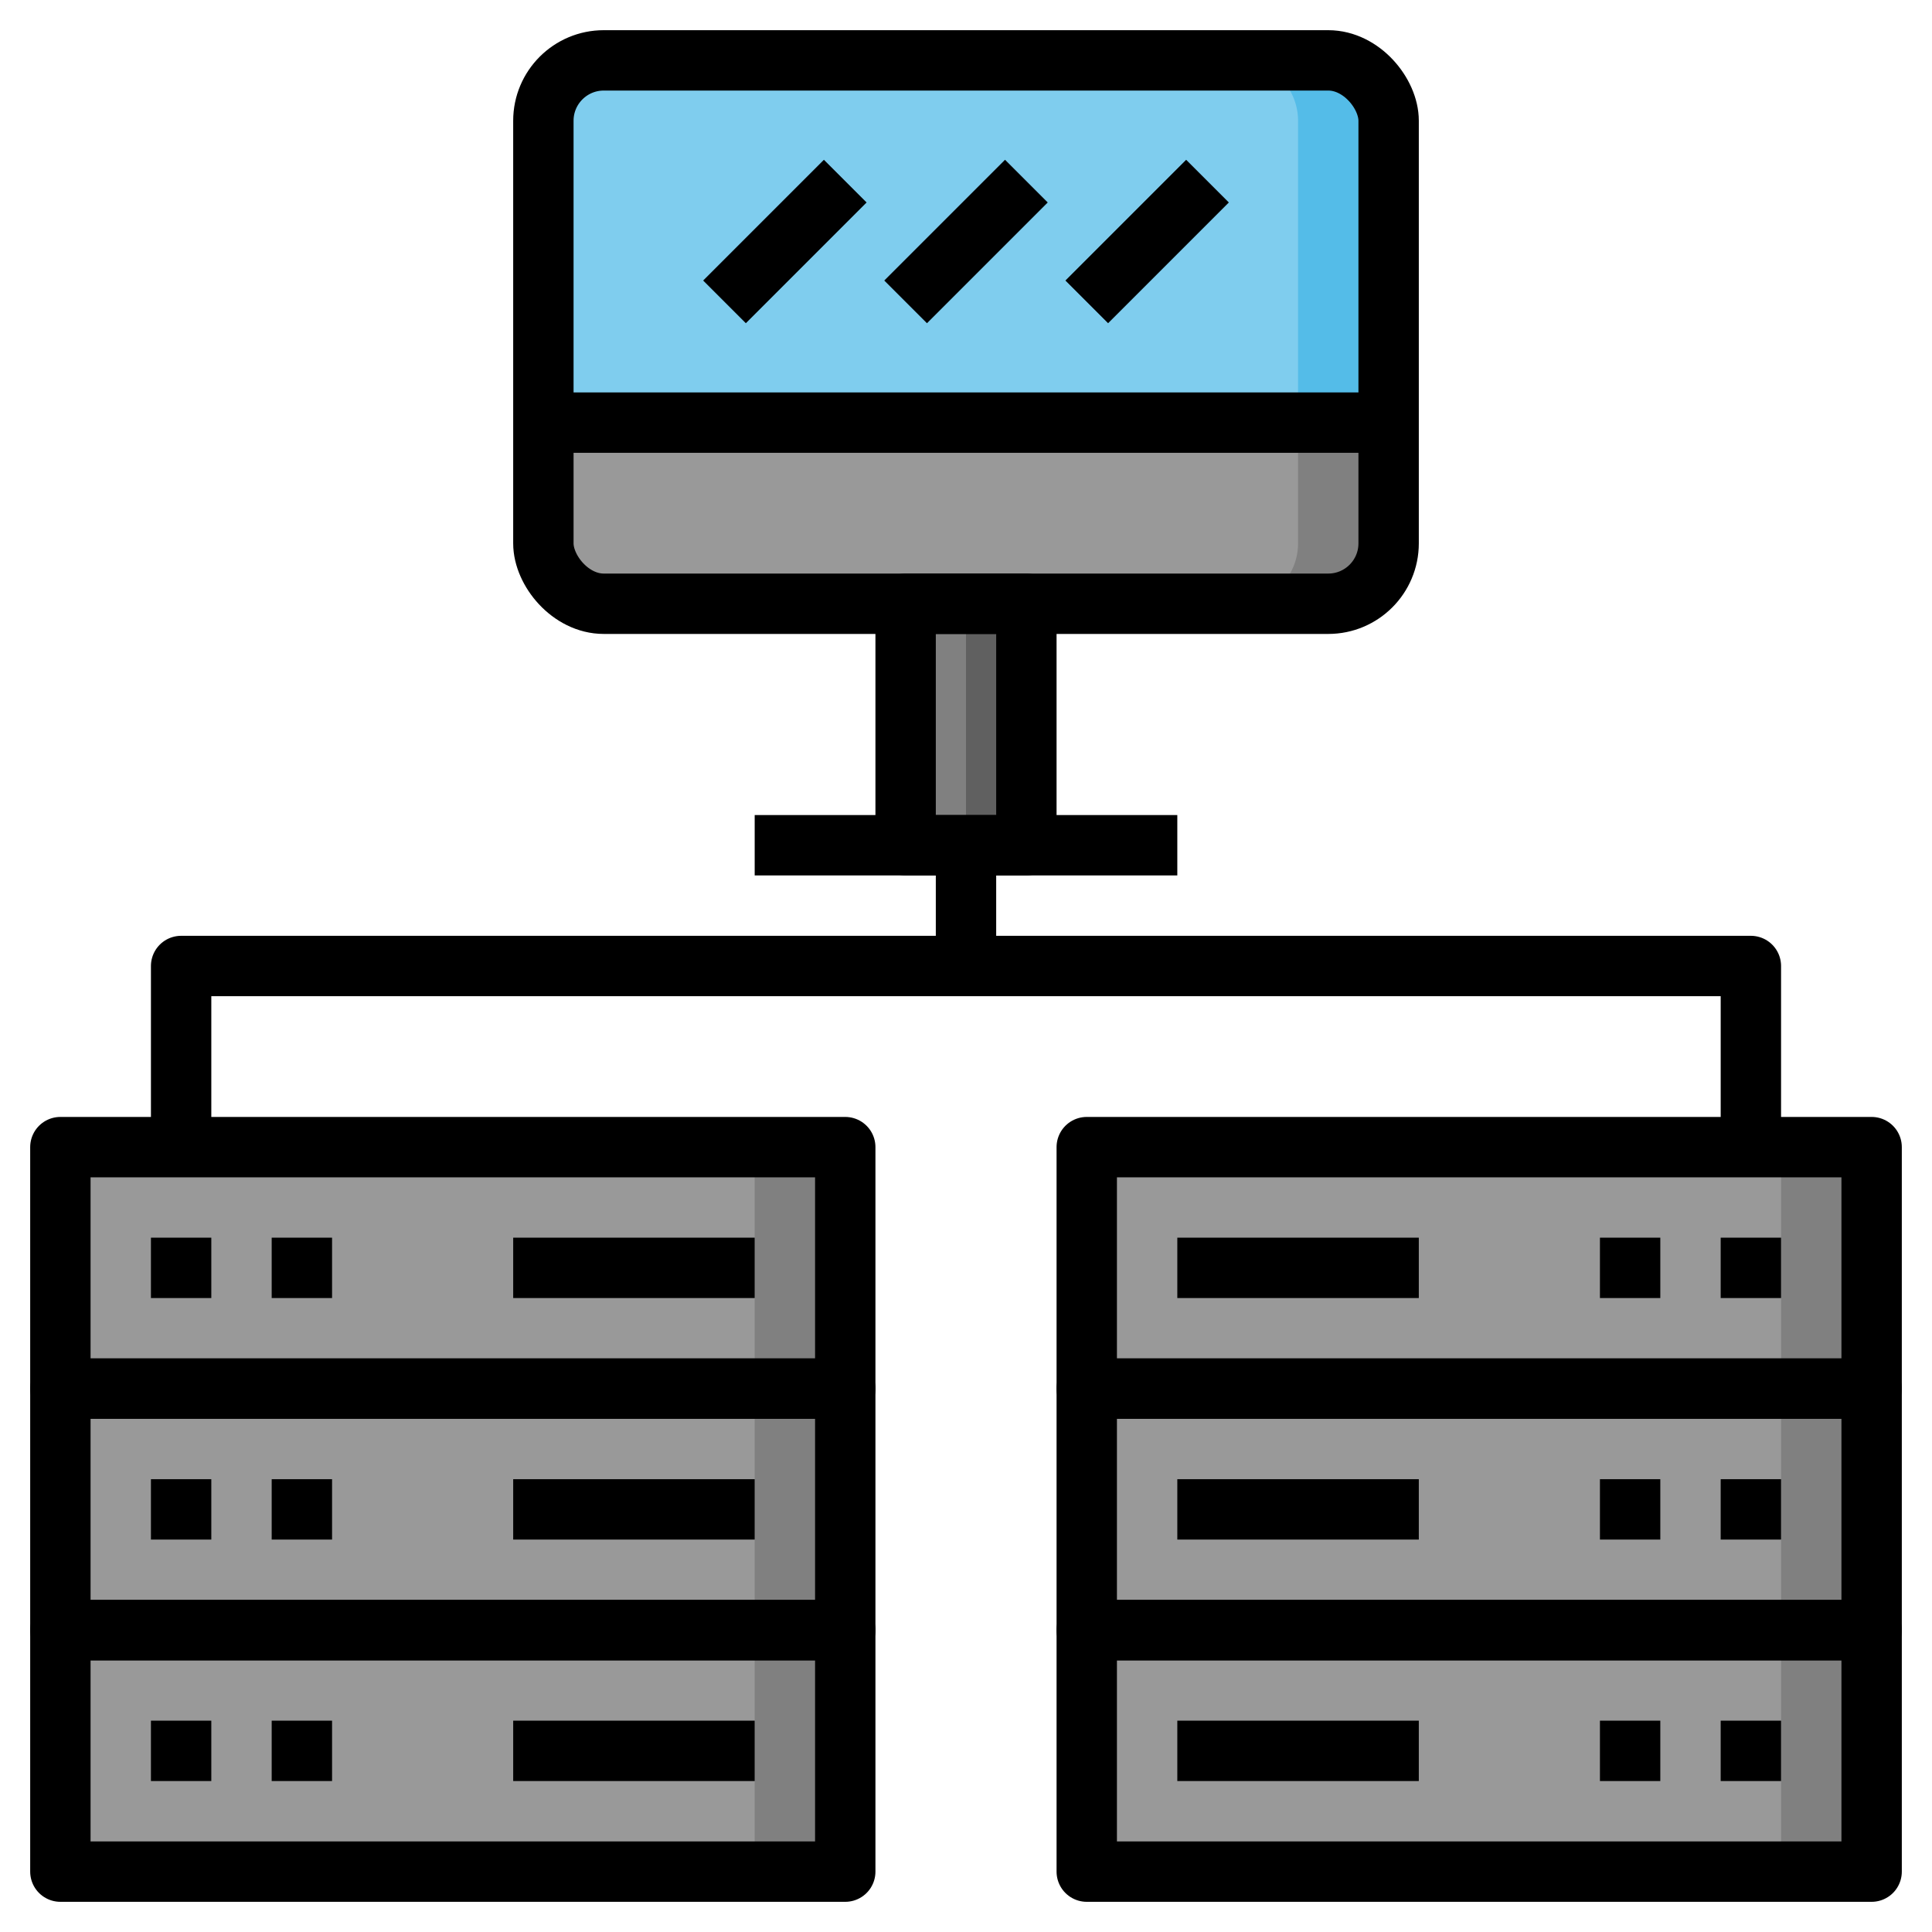 <svg xmlns="http://www.w3.org/2000/svg" viewBox="0 0 64 64"><g data-name="Layer 22"><rect width="4" height="8" x="30" y="20" fill="#606060"/><rect width="2" height="8" x="30" y="20" fill="gray"/><rect width="28" height="18" x="18" y="2" fill="gray" rx="2"/><rect width="25" height="18" x="18" y="2" fill="#999" rx="2"/><path fill="#54bce8" d="M20,2H44a2,2,0,0,1,2,2V14a0,0,0,0,1,0,0H18a0,0,0,0,1,0,0V4A2,2,0,0,1,20,2Z"/><path fill="#7fcdee" d="M41,2H20a2,2,0,0,0-2,2V14H43V4A2,2,0,0,0,41,2Z"/><rect width="26" height="8" x="36" y="38" fill="gray" transform="rotate(180 49 42)"/><rect width="23" height="8" x="36" y="38" fill="#999"/><rect width="26" height="8" x="36" y="46" fill="gray" transform="rotate(180 49 50)"/><rect width="23" height="8" x="36" y="46" fill="#999"/><rect width="26" height="8" x="36" y="54" fill="gray" transform="rotate(180 49 58)"/><rect width="23" height="8" x="36" y="54" fill="#999"/><rect width="26" height="8" x="2" y="54" fill="gray" transform="rotate(180 15 58)"/><rect width="23" height="8" x="2" y="54" fill="#999"/><rect width="26" height="8" x="2" y="46" fill="gray" transform="rotate(180 15 50)"/><rect width="23" height="8" x="2" y="46" fill="#999"/><rect width="26" height="8" x="2" y="38" fill="gray" transform="rotate(180 15 42)"/><rect width="23" height="8" x="2" y="38" fill="#999"/><rect width="26" height="8" x="2" y="54" fill="none" stroke="#000" stroke-linejoin="round" stroke-width="2"/><line x1="5" x2="7" y1="58" y2="58" fill="none" stroke="#000" stroke-linejoin="round" stroke-width="2"/><line x1="9" x2="11" y1="58" y2="58" fill="none" stroke="#000" stroke-linejoin="round" stroke-width="2"/><line x1="25" x2="17" y1="58" y2="58" fill="none" stroke="#000" stroke-linejoin="round" stroke-width="2"/><rect width="26" height="8" x="2" y="46" fill="none" stroke="#000" stroke-linejoin="round" stroke-width="2"/><line x1="5" x2="7" y1="50" y2="50" fill="none" stroke="#000" stroke-linejoin="round" stroke-width="2"/><line x1="9" x2="11" y1="50" y2="50" fill="none" stroke="#000" stroke-linejoin="round" stroke-width="2"/><line x1="25" x2="17" y1="50" y2="50" fill="none" stroke="#000" stroke-linejoin="round" stroke-width="2"/><rect width="26" height="8" x="2" y="38" fill="none" stroke="#000" stroke-linejoin="round" stroke-width="2"/><line x1="5" x2="7" y1="42" y2="42" fill="none" stroke="#000" stroke-linejoin="round" stroke-width="2"/><line x1="9" x2="11" y1="42" y2="42" fill="none" stroke="#000" stroke-linejoin="round" stroke-width="2"/><line x1="25" x2="17" y1="42" y2="42" fill="none" stroke="#000" stroke-linejoin="round" stroke-width="2"/><rect width="26" height="8" x="36" y="54" fill="none" stroke="#000" stroke-linejoin="round" stroke-width="2" transform="rotate(180 49 58)"/><line x1="59" x2="57" y1="58" y2="58" fill="none" stroke="#000" stroke-linejoin="round" stroke-width="2"/><line x1="55" x2="53" y1="58" y2="58" fill="none" stroke="#000" stroke-linejoin="round" stroke-width="2"/><line x1="39" x2="47" y1="58" y2="58" fill="none" stroke="#000" stroke-linejoin="round" stroke-width="2"/><rect width="26" height="8" x="36" y="46" fill="none" stroke="#000" stroke-linejoin="round" stroke-width="2" transform="rotate(180 49 50)"/><line x1="59" x2="57" y1="50" y2="50" fill="none" stroke="#000" stroke-linejoin="round" stroke-width="2"/><line x1="55" x2="53" y1="50" y2="50" fill="none" stroke="#000" stroke-linejoin="round" stroke-width="2"/><line x1="39" x2="47" y1="50" y2="50" fill="none" stroke="#000" stroke-linejoin="round" stroke-width="2"/><rect width="26" height="8" x="36" y="38" fill="none" stroke="#000" stroke-linejoin="round" stroke-width="2" transform="rotate(180 49 42)"/><line x1="59" x2="57" y1="42" y2="42" fill="none" stroke="#000" stroke-linejoin="round" stroke-width="2"/><line x1="55" x2="53" y1="42" y2="42" fill="none" stroke="#000" stroke-linejoin="round" stroke-width="2"/><line x1="39" x2="47" y1="42" y2="42" fill="none" stroke="#000" stroke-linejoin="round" stroke-width="2"/><rect width="28" height="18" x="18" y="2" fill="none" stroke="#000" stroke-linejoin="round" stroke-width="2" rx="2"/><rect width="4" height="8" x="30" y="20" fill="none" stroke="#000" stroke-linejoin="round" stroke-width="2"/><line x1="25" x2="39" y1="28" y2="28" fill="none" stroke="#000" stroke-linejoin="round" stroke-width="2"/><line x1="18" x2="46" y1="14" y2="14" fill="none" stroke="#000" stroke-linejoin="round" stroke-width="2"/><polyline fill="none" stroke="#000" stroke-linejoin="round" stroke-width="2" points="6 38 6 32 58 32 58 38"/><line x1="32" x2="32" y1="32" y2="28" fill="none" stroke="#000" stroke-linejoin="round" stroke-width="2"/><line x1="24" x2="28" y1="10" y2="6" fill="none" stroke="#000" stroke-linejoin="round" stroke-width="2"/><line x1="30" x2="34" y1="10" y2="6" fill="none" stroke="#000" stroke-linejoin="round" stroke-width="2"/><line x1="36" x2="40" y1="10" y2="6" fill="none" stroke="#000" stroke-linejoin="round" stroke-width="2"/></g></svg>